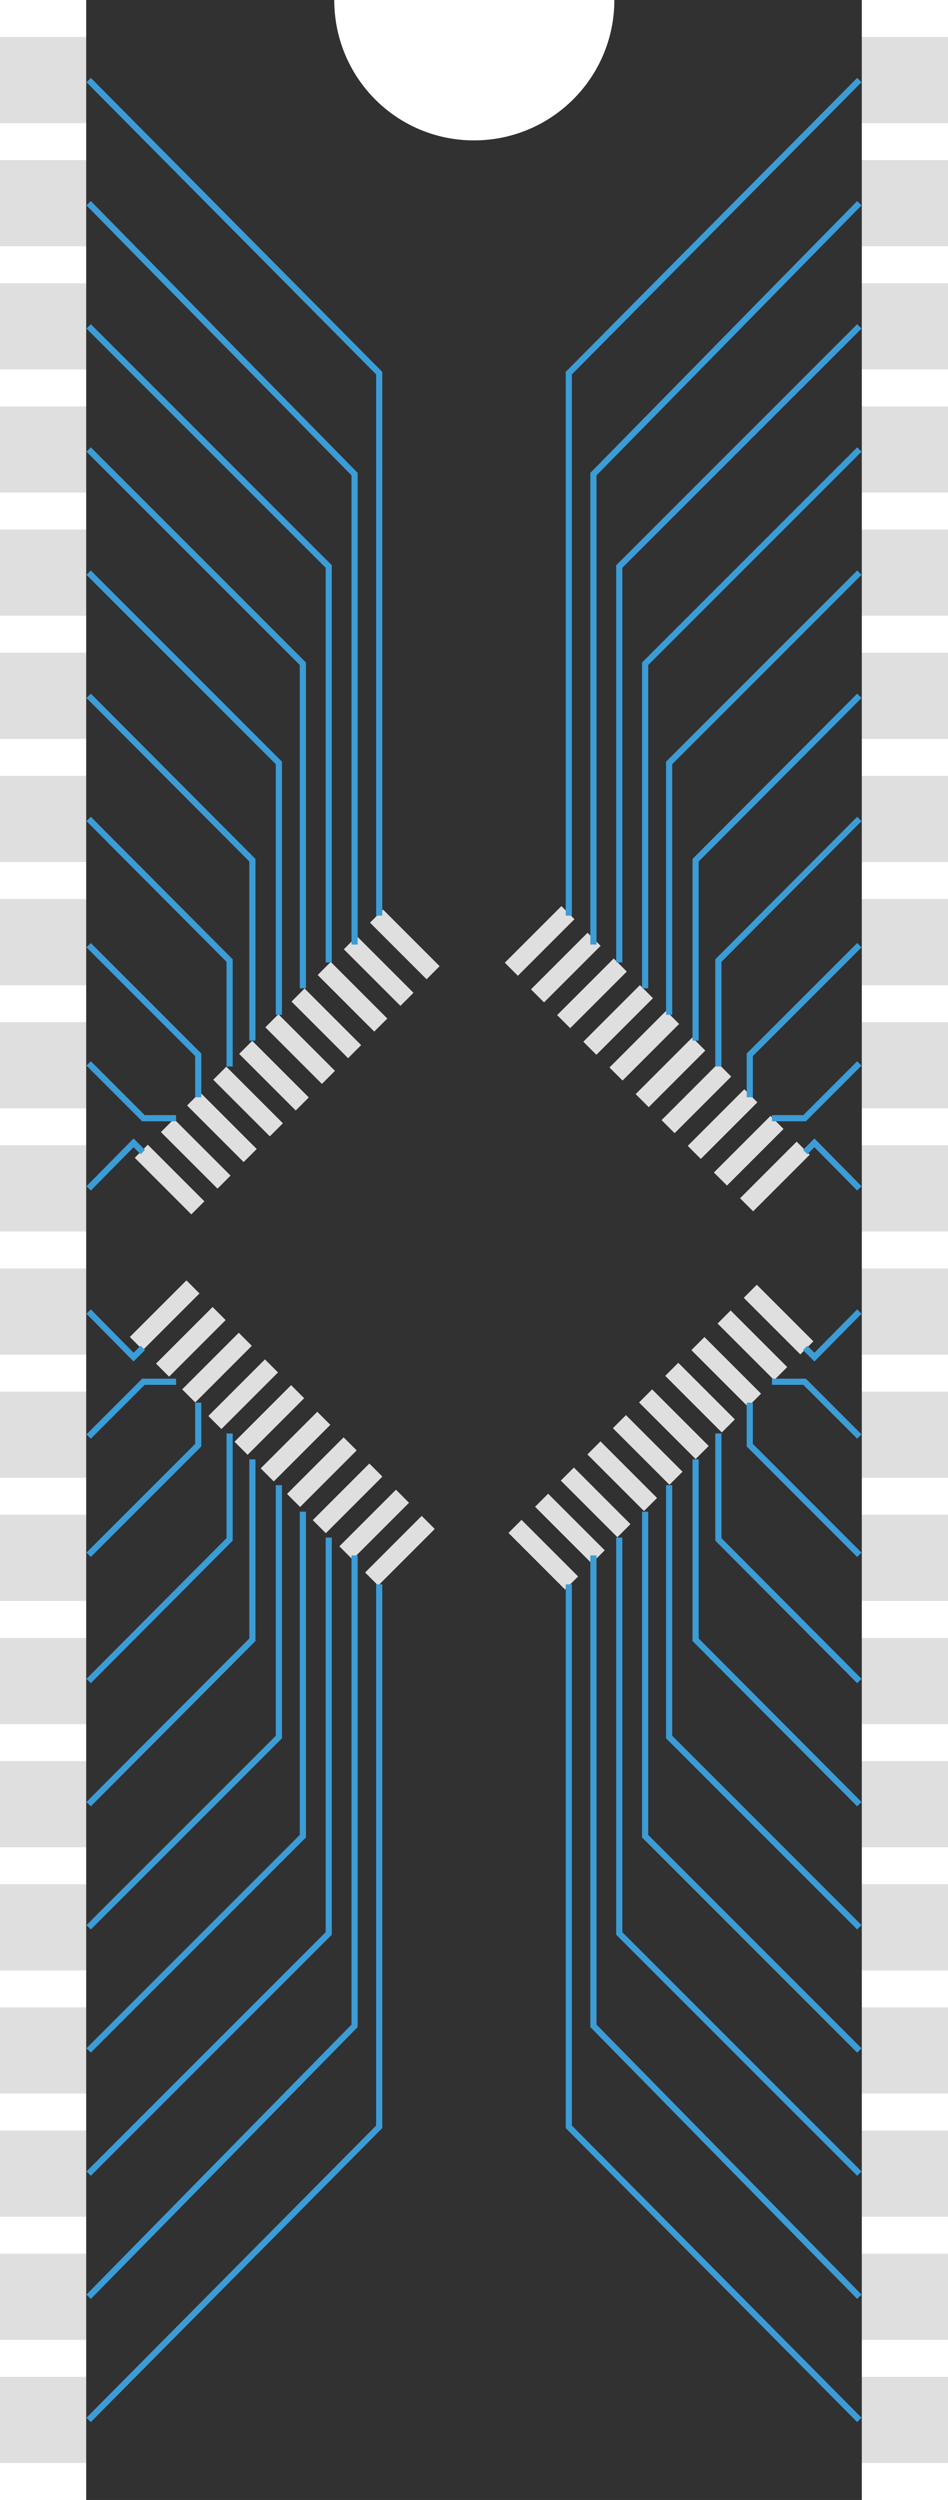 <?xml version="1.0" encoding="utf-8"?>
<!-- Generator: Adobe Illustrator 18.0.0, SVG Export Plug-In . SVG Version: 6.00 Build 0)  -->
<!DOCTYPE svg PUBLIC "-//W3C//DTD SVG 1.1//EN" "http://www.w3.org/Graphics/SVG/1.1/DTD/svg11.dtd">
<svg version="1.1" id="Vrstva_1" xmlns="http://www.w3.org/2000/svg" xmlns:xlink="http://www.w3.org/1999/xlink" x="0px" y="0px"
	 viewBox="0 0 154 406" enable-background="new 0 0 154 406" xml:space="preserve">
<rect y="386" fill="#DFDFDF" width="14" height="14"/>
<rect y="366" fill="#DFDFDF" width="14" height="14"/>
<rect y="346" fill="#DFDFDF" width="14" height="14"/>
<rect y="326" fill="#DFDFDF" width="14" height="14"/>
<rect y="306" fill="#DFDFDF" width="14" height="14"/>
<rect y="286" fill="#DFDFDF" width="14" height="14"/>
<rect y="266" fill="#DFDFDF" width="14" height="14"/>
<rect y="246" fill="#DFDFDF" width="14" height="14"/>
<rect y="206" fill="#DFDFDF" width="14" height="14"/>
<rect y="186" fill="#DFDFDF" width="14" height="14"/>
<rect y="146" fill="#DFDFDF" width="14" height="14"/>
<rect y="86" fill="#DFDFDF" width="14" height="14"/>
<rect y="126" fill="#DFDFDF" width="14" height="14"/>
<rect y="106" fill="#DFDFDF" width="14" height="14"/>
<rect y="46" fill="#DFDFDF" width="14" height="14"/>
<rect y="166" fill="#DFDFDF" width="14" height="14"/>
<rect y="26" fill="#DFDFDF" width="14" height="14"/>
<rect y="226" fill="#DFDFDF" width="14" height="14"/>
<rect y="66" fill="#DFDFDF" width="14" height="14"/>
<rect y="6" fill="#DFDFDF" width="14" height="14"/>
<rect x="140" y="386" fill="#DFDFDF" width="14" height="14"/>
<rect x="140" y="366" fill="#DFDFDF" width="14" height="14"/>
<rect x="140" y="346" fill="#DFDFDF" width="14" height="14"/>
<rect x="140" y="326" fill="#DFDFDF" width="14" height="14"/>
<rect x="140" y="306" fill="#DFDFDF" width="14" height="14"/>
<rect x="140" y="286" fill="#DFDFDF" width="14" height="14"/>
<rect x="140" y="266" fill="#DFDFDF" width="14" height="14"/>
<rect x="140" y="246" fill="#DFDFDF" width="14" height="14"/>
<rect x="140" y="206" fill="#DFDFDF" width="14" height="14"/>
<rect x="140" y="186" fill="#DFDFDF" width="14" height="14"/>
<rect x="140" y="146" fill="#DFDFDF" width="14" height="14"/>
<rect x="140" y="86" fill="#DFDFDF" width="14" height="14"/>
<rect x="140" y="126" fill="#DFDFDF" width="14" height="14"/>
<rect x="140" y="106" fill="#DFDFDF" width="14" height="14"/>
<rect x="140" y="46" fill="#DFDFDF" width="14" height="14"/>
<rect x="140" y="166" fill="#DFDFDF" width="14" height="14"/>
<rect x="140" y="26" fill="#DFDFDF" width="14" height="14"/>
<rect x="140" y="226" fill="#DFDFDF" width="14" height="14"/>
<rect x="140" y="66" fill="#DFDFDF" width="14" height="14"/>
<rect x="140" y="6" fill="#DFDFDF" width="14" height="14"/>
<path fill="#313132" d="M99.8,0c0,12.6-10.2,22.8-22.8,22.8C64.4,22.8,54.3,12.6,54.3,0H14v406h126V0H99.8z"/>
<path fill="#313132" d="M125.1,206.5l-44.5,44.5c-1.9,1.9-5.1,1.9-7.1,0l-44.5-44.5c-1.9-1.9-1.9-5.1,0-7.1l44.5-44.5
	c1.9-1.9,5.1-1.9,7.1,0l44.5,44.5C127,201.4,127,204.6,125.1,206.5z"/>
<rect x="26.1" y="185.1" transform="matrix(0.707 -0.707 0.707 0.707 -127.428 75.615)" fill="#DFDFDF" width="3" height="13"/>
<rect x="30.3" y="180.9" transform="matrix(0.707 -0.707 0.707 0.707 -123.177 77.376)" fill="#DFDFDF" width="3" height="13"/>
<rect x="34.6" y="176.6" transform="matrix(0.707 -0.707 0.707 0.707 -118.926 79.137)" fill="#DFDFDF" width="3" height="13"/>
<rect x="38.8" y="172.4" transform="matrix(0.707 -0.707 0.707 0.707 -114.675 80.898)" fill="#DFDFDF" width="3" height="13"/>
<rect x="43" y="168.2" transform="matrix(0.707 -0.707 0.707 0.707 -110.466 82.641)" fill="#DFDFDF" width="3" height="13"/>
<rect x="47.3" y="163.9" transform="matrix(0.707 -0.707 0.707 0.707 -106.215 84.402)" fill="#DFDFDF" width="3" height="13"/>
<rect x="51.5" y="159.7" transform="matrix(0.707 -0.707 0.707 0.707 -101.964 86.163)" fill="#DFDFDF" width="3" height="13"/>
<rect x="55.8" y="155.4" transform="matrix(0.707 -0.707 0.707 0.707 -97.713 87.924)" fill="#DFDFDF" width="3" height="13"/>
<rect x="60" y="151.2" transform="matrix(0.707 -0.707 0.707 0.707 -93.462 89.685)" fill="#DFDFDF" width="3" height="13"/>
<rect x="64.3" y="146.9" transform="matrix(0.707 -0.707 0.707 0.707 -89.211 91.445)" fill="#DFDFDF" width="3" height="13"/>
<rect x="86.8" y="246" transform="matrix(0.707 -0.707 0.707 0.707 -152.689 136.397)" fill="#DFDFDF" width="3" height="13"/>
<rect x="91.1" y="241.8" transform="matrix(0.707 -0.707 0.707 0.707 -148.438 138.158)" fill="#DFDFDF" width="3" height="13"/>
<rect x="95.3" y="237.5" transform="matrix(0.707 -0.707 0.707 0.707 -144.187 139.918)" fill="#DFDFDF" width="3" height="13"/>
<rect x="99.6" y="233.3" transform="matrix(0.707 -0.707 0.707 0.707 -139.936 141.679)" fill="#DFDFDF" width="3" height="13"/>
<rect x="103.8" y="229" transform="matrix(0.707 -0.707 0.707 0.707 -135.727 143.423)" fill="#DFDFDF" width="3" height="13"/>
<rect x="108" y="224.8" transform="matrix(0.707 -0.707 0.707 0.707 -131.476 145.184)" fill="#DFDFDF" width="3" height="13"/>
<rect x="112.3" y="220.5" transform="matrix(0.707 -0.707 0.707 0.707 -127.225 146.944)" fill="#DFDFDF" width="3" height="13"/>
<rect x="116.5" y="216.3" transform="matrix(0.707 -0.707 0.707 0.707 -122.974 148.705)" fill="#DFDFDF" width="3" height="13"/>
<rect x="120.8" y="212" transform="matrix(0.707 -0.707 0.707 0.707 -118.722 150.466)" fill="#DFDFDF" width="3" height="13"/>
<rect x="125" y="207.8" transform="matrix(0.707 -0.707 0.707 0.707 -114.471 152.227)" fill="#DFDFDF" width="3" height="13"/>
<rect x="63.5" y="245.3" transform="matrix(-0.707 -0.707 0.707 -0.707 -67.099 475.821)" fill="#DFDFDF" width="3" height="13"/>
<rect x="59.2" y="241.1" transform="matrix(-0.707 -0.707 0.707 -0.707 -71.35 465.558)" fill="#DFDFDF" width="3" height="13"/>
<rect x="55" y="236.8" transform="matrix(-0.707 -0.707 0.707 -0.707 -75.602 455.295)" fill="#DFDFDF" width="3" height="13"/>
<rect x="50.7" y="232.6" transform="matrix(-0.707 -0.707 0.707 -0.707 -79.853 445.032)" fill="#DFDFDF" width="3" height="13"/>
<rect x="46.5" y="228.3" transform="matrix(-0.707 -0.707 0.707 -0.707 -84.062 434.871)" fill="#DFDFDF" width="3" height="13"/>
<rect x="42.3" y="224.1" transform="matrix(-0.707 -0.707 0.707 -0.707 -88.313 424.608)" fill="#DFDFDF" width="3" height="13"/>
<rect x="38" y="219.8" transform="matrix(-0.707 -0.707 0.707 -0.707 -92.564 414.345)" fill="#DFDFDF" width="3" height="13"/>
<rect x="33.8" y="215.6" transform="matrix(-0.707 -0.707 0.707 -0.707 -96.815 404.082)" fill="#DFDFDF" width="3" height="13"/>
<rect x="29.5" y="211.3" transform="matrix(-0.707 -0.707 0.707 -0.707 -101.066 393.819)" fill="#DFDFDF" width="3" height="13"/>
<rect x="25.3" y="207.1" transform="matrix(-0.707 -0.707 0.707 -0.707 -105.317 383.556)" fill="#DFDFDF" width="3" height="13"/>
<rect x="124.4" y="184.6" transform="matrix(-0.707 -0.707 0.707 -0.707 79.783 415.183)" fill="#DFDFDF" width="3" height="13"/>
<rect x="120.1" y="180.3" transform="matrix(-0.707 -0.707 0.707 -0.707 75.532 404.92)" fill="#DFDFDF" width="3" height="13"/>
<rect x="115.9" y="176.1" transform="matrix(-0.707 -0.707 0.707 -0.707 71.281 394.657)" fill="#DFDFDF" width="3" height="13"/>
<rect x="111.6" y="171.8" transform="matrix(-0.707 -0.707 0.707 -0.707 67.03 384.394)" fill="#DFDFDF" width="3" height="13"/>
<rect x="107.4" y="167.6" transform="matrix(-0.707 -0.707 0.707 -0.707 62.821 374.232)" fill="#DFDFDF" width="3" height="13"/>
<rect x="103.2" y="163.4" transform="matrix(-0.707 -0.707 0.707 -0.707 58.57 363.969)" fill="#DFDFDF" width="3" height="13"/>
<rect x="98.9" y="159.1" transform="matrix(-0.707 -0.707 0.707 -0.707 54.319 353.706)" fill="#DFDFDF" width="3" height="13"/>
<rect x="94.7" y="154.9" transform="matrix(-0.707 -0.707 0.707 -0.707 50.068 343.443)" fill="#DFDFDF" width="3" height="13"/>
<rect x="90.4" y="150.6" transform="matrix(-0.707 -0.707 0.707 -0.707 45.817 333.18)" fill="#DFDFDF" width="3" height="13"/>
<rect x="86.2" y="146.4" transform="matrix(-0.707 -0.707 0.707 -0.707 41.566 322.917)" fill="#DFDFDF" width="3" height="13"/>
<polyline fill="none" stroke="#3C9CD6" stroke-miterlimit="10" points="14.4,33 57.6,77 57.6,153.4 "/>
<polyline fill="none" stroke="#3C9CD6" stroke-miterlimit="10" points="14.4,193 21.7,185.6 23.2,187.1 "/>
<polyline fill="none" stroke="#3C9CD6" stroke-miterlimit="10" points="14.4,13 61.6,60.6 61.6,148.7 "/>
<polyline fill="none" stroke="#3C9CD6" stroke-miterlimit="10" points="14.4,53 53.4,92 53.4,156.3 "/>
<polyline fill="none" stroke="#3C9CD6" stroke-miterlimit="10" points="14.4,73 49.2,107.8 49.2,160.5 "/>
<polyline fill="none" stroke="#3C9CD6" stroke-miterlimit="10" points="14.4,93 45.3,123.9 45.3,164.8 "/>
<polyline fill="none" stroke="#3C9CD6" stroke-miterlimit="10" points="14.4,113 41,139.7 41,169 "/>
<polyline fill="none" stroke="#3C9CD6" stroke-miterlimit="10" points="14.4,133 37.3,156 37.3,173.2 "/>
<polyline fill="none" stroke="#3C9CD6" stroke-miterlimit="10" points="14.4,153.5 32.2,171.3 32.2,178.2 "/>
<polyline fill="none" stroke="#3C9CD6" stroke-miterlimit="10" points="14.4,172.7 23.3,181.6 28.6,181.6 "/>
<polyline fill="none" stroke="#3C9CD6" stroke-miterlimit="10" points="14.4,373 57.6,329 57.6,252.6 "/>
<polyline fill="none" stroke="#3C9CD6" stroke-miterlimit="10" points="14.4,213 21.7,220.4 23.2,218.9 "/>
<polyline fill="none" stroke="#3C9CD6" stroke-miterlimit="10" points="14.4,393 61.6,345.4 61.6,257.3 "/>
<polyline fill="none" stroke="#3C9CD6" stroke-miterlimit="10" points="14.4,353 53.4,314 53.4,249.7 "/>
<polyline fill="none" stroke="#3C9CD6" stroke-miterlimit="10" points="14.4,333 49.2,298.2 49.2,245.5 "/>
<polyline fill="none" stroke="#3C9CD6" stroke-miterlimit="10" points="14.4,313 45.3,282.1 45.3,241.2 "/>
<polyline fill="none" stroke="#3C9CD6" stroke-miterlimit="10" points="14.4,293 41,266.3 41,237 "/>
<polyline fill="none" stroke="#3C9CD6" stroke-miterlimit="10" points="14.4,273 37.3,250 37.3,232.8 "/>
<polyline fill="none" stroke="#3C9CD6" stroke-miterlimit="10" points="14.4,252.5 32.2,234.7 32.2,227.8 "/>
<polyline fill="none" stroke="#3C9CD6" stroke-miterlimit="10" points="14.4,233.3 23.3,224.4 28.6,224.4 "/>
<polyline fill="none" stroke="#3C9CD6" stroke-miterlimit="10" points="139.6,33 96.4,77 96.4,153.4 "/>
<polyline fill="none" stroke="#3C9CD6" stroke-miterlimit="10" points="139.6,193 132.3,185.6 130.8,187.1 "/>
<polyline fill="none" stroke="#3C9CD6" stroke-miterlimit="10" points="139.6,13 92.4,60.6 92.4,148.7 "/>
<polyline fill="none" stroke="#3C9CD6" stroke-miterlimit="10" points="139.6,53 100.6,92 100.6,156.3 "/>
<polyline fill="none" stroke="#3C9CD6" stroke-miterlimit="10" points="139.6,73 104.8,107.8 104.8,160.5 "/>
<polyline fill="none" stroke="#3C9CD6" stroke-miterlimit="10" points="139.6,93 108.7,123.9 108.7,164.8 "/>
<polyline fill="none" stroke="#3C9CD6" stroke-miterlimit="10" points="139.6,113 113,139.7 113,169 "/>
<polyline fill="none" stroke="#3C9CD6" stroke-miterlimit="10" points="139.6,133 116.7,156 116.7,173.2 "/>
<polyline fill="none" stroke="#3C9CD6" stroke-miterlimit="10" points="139.6,153.5 121.8,171.3 121.8,178.2 "/>
<polyline fill="none" stroke="#3C9CD6" stroke-miterlimit="10" points="139.6,172.7 130.7,181.6 125.4,181.6 "/>
<polyline fill="none" stroke="#3C9CD6" stroke-miterlimit="10" points="139.6,373 96.4,329 96.4,252.6 "/>
<polyline fill="none" stroke="#3C9CD6" stroke-miterlimit="10" points="139.6,213 132.3,220.4 130.8,218.9 "/>
<polyline fill="none" stroke="#3C9CD6" stroke-miterlimit="10" points="139.6,393 92.4,345.4 92.4,257.3 "/>
<polyline fill="none" stroke="#3C9CD6" stroke-miterlimit="10" points="139.6,353 100.6,314 100.6,249.7 "/>
<polyline fill="none" stroke="#3C9CD6" stroke-miterlimit="10" points="139.6,333 104.8,298.2 104.8,245.5 "/>
<polyline fill="none" stroke="#3C9CD6" stroke-miterlimit="10" points="139.6,313 108.7,282.1 108.7,241.2 "/>
<polyline fill="none" stroke="#3C9CD6" stroke-miterlimit="10" points="139.6,293 113,266.3 113,237 "/>
<polyline fill="none" stroke="#3C9CD6" stroke-miterlimit="10" points="139.6,273 116.7,250 116.7,232.8 "/>
<polyline fill="none" stroke="#3C9CD6" stroke-miterlimit="10" points="139.6,252.5 121.8,234.7 121.8,227.8 "/>
<polyline fill="none" stroke="#3C9CD6" stroke-miterlimit="10" points="139.6,233.3 130.7,224.4 125.4,224.4 "/>
</svg>
